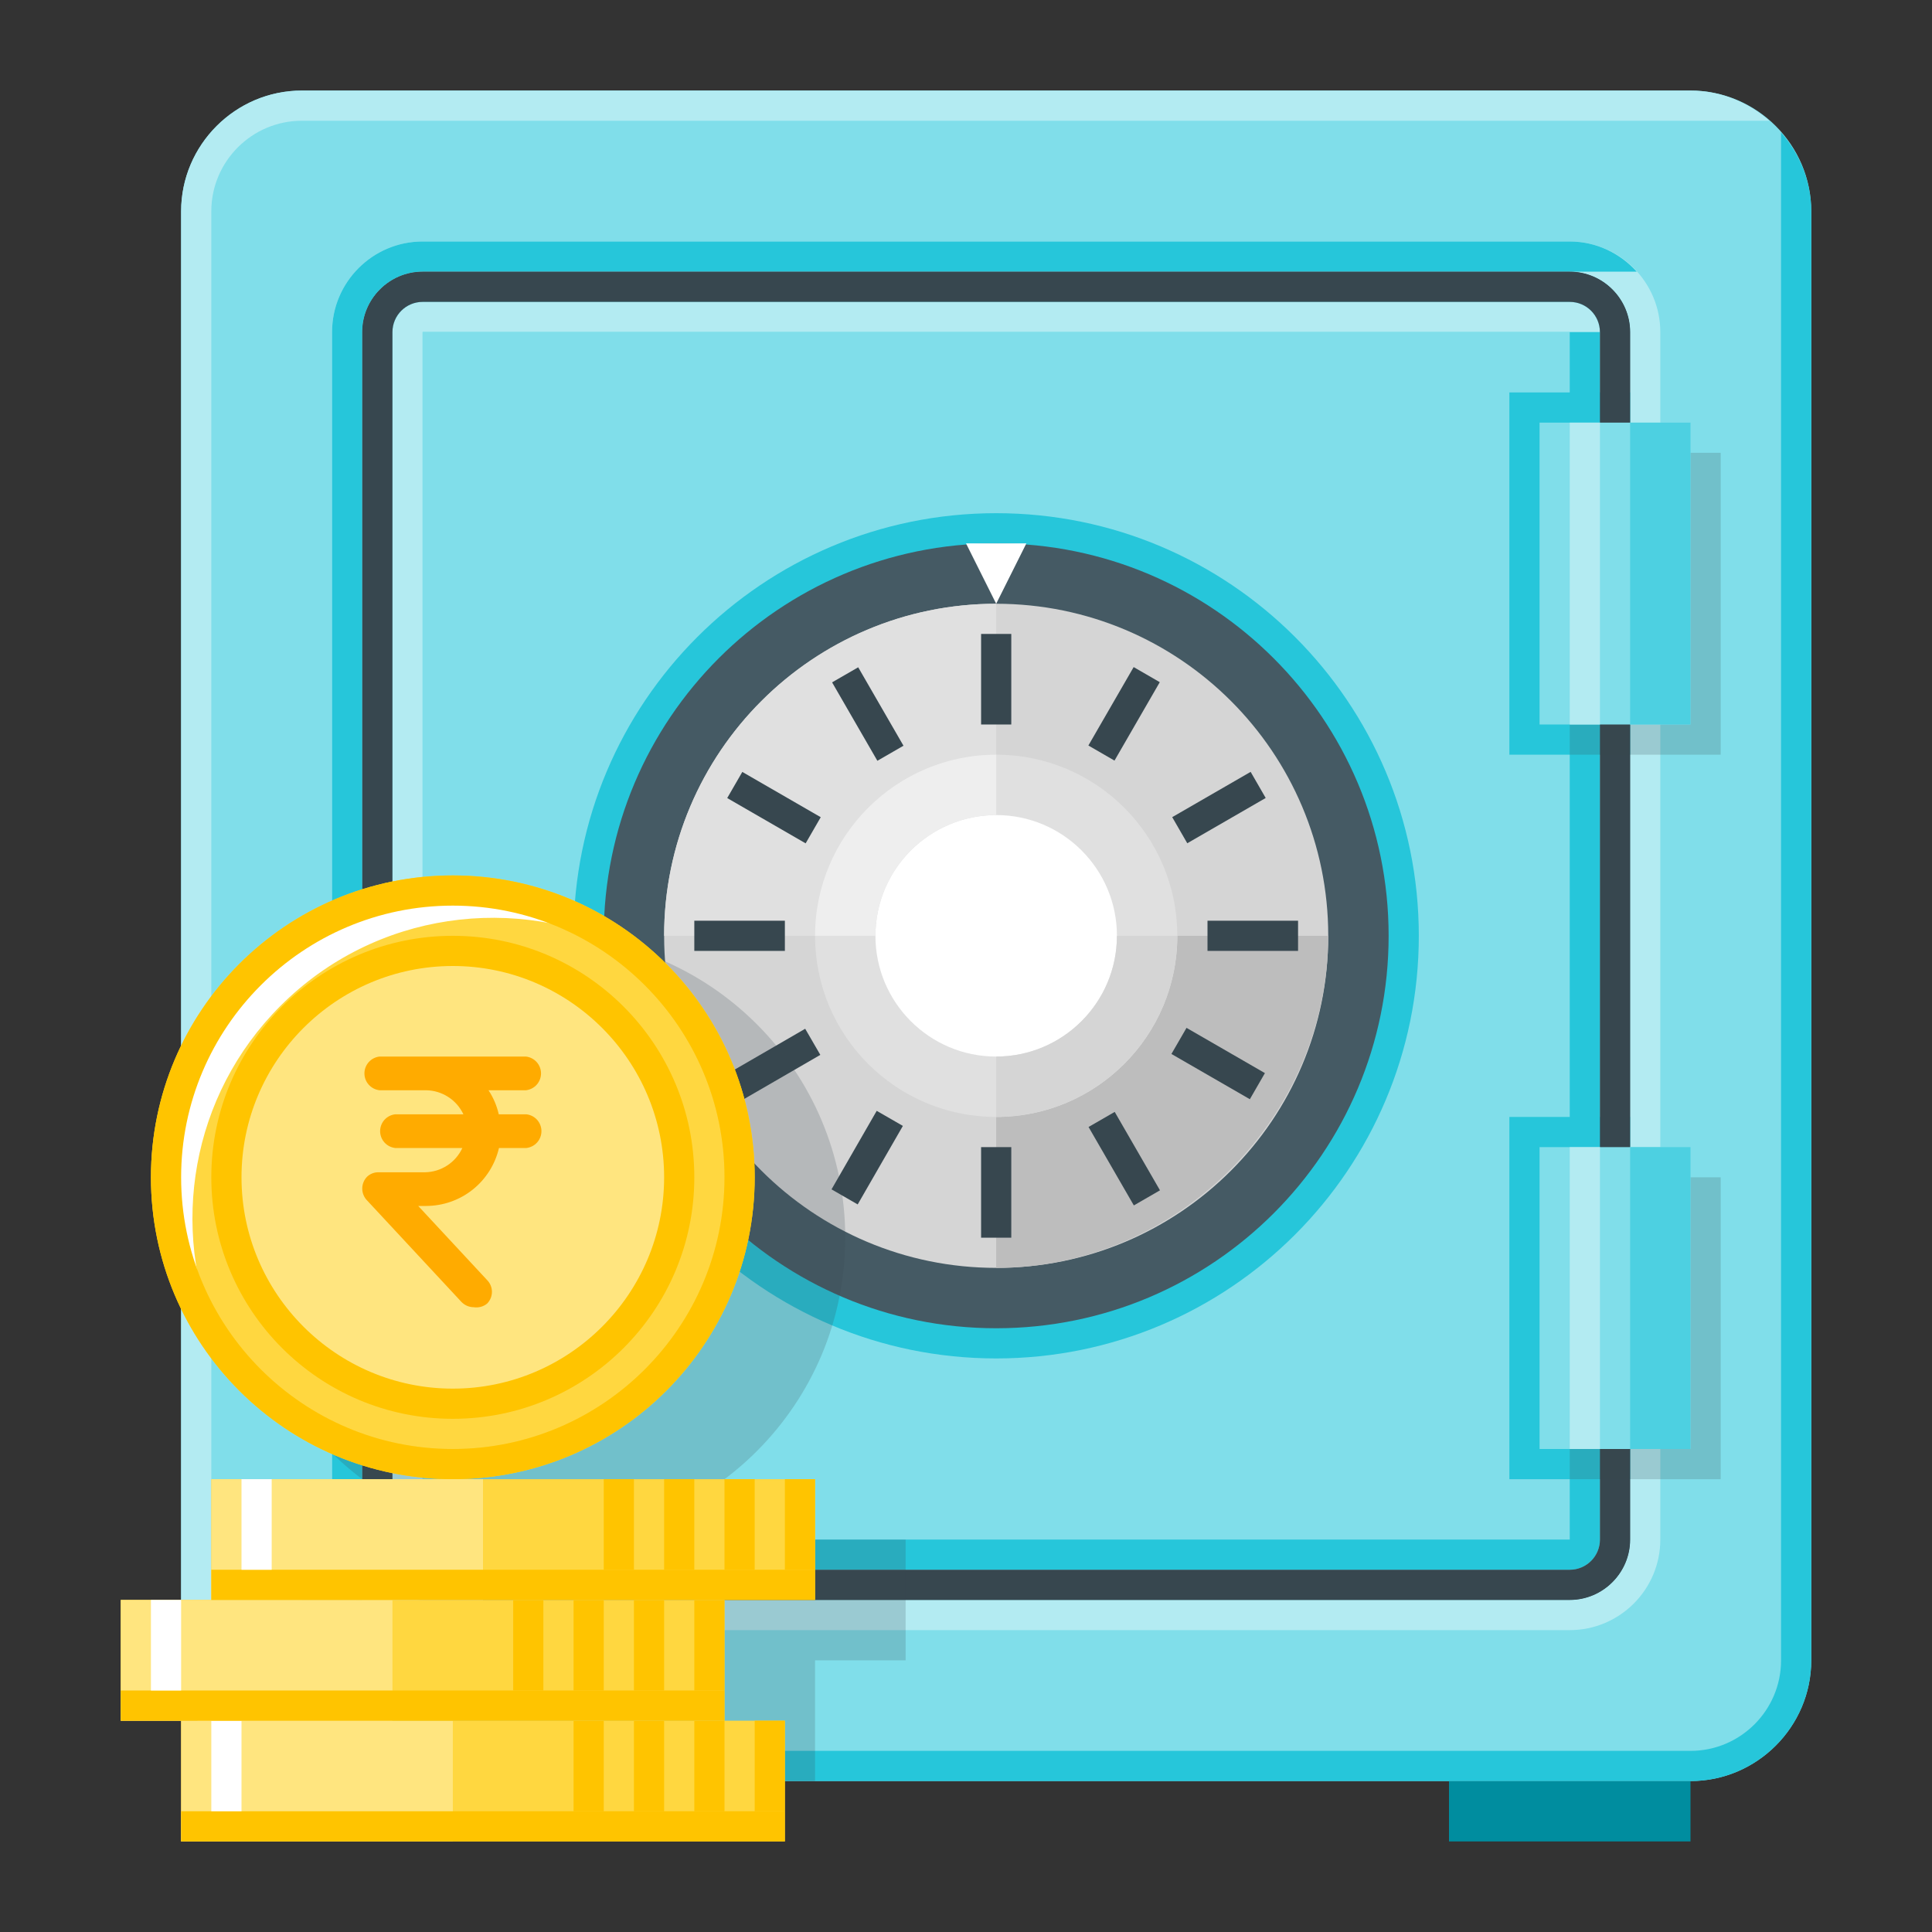 <svg width="64" height="64" viewBox="0 0 64 64" fill="none" xmlns="http://www.w3.org/2000/svg">
<rect x="0" y="0" width="64" height="64" fill="#333333" stroke="none"/>
<path d="M60 55C60 57.2 58.2 59 56 59H10C7.8 59 6 57.2 6 55V7C6 4.8 7.8 3 10 3H56C58.2 3 60 4.8 60 7V55Z" fill="#80DEEA"/>
<path d="M14 52.5C13.173 52.5 12.5 51.827 12.5 51V11C12.5 10.173 13.173 9.5 14 9.5H52C52.827 9.5 53.5 10.173 53.5 11V51C53.5 51.827 52.827 52.5 52 52.5H14Z" fill="#4DD0E1"/>
<path d="M52 10C52.552 10 53 10.448 53 11V51C53 51.552 52.552 52 52 52H14C13.448 52 13 51.552 13 51V11C13 10.448 13.448 10 14 10H52ZM52 9H14C12.9 9 12 9.9 12 11V51C12 52.1 12.9 53 14 53H52C53.1 53 54 52.1 54 51V11C54 9.9 53.1 9 52 9Z" fill="#37474F"/>
<path d="M14 52.5C13.173 52.5 12.5 51.827 12.5 51V11C12.5 10.173 13.173 9.5 14 9.5H52C52.827 9.5 53.5 10.173 53.5 11V51C53.5 51.827 52.827 52.5 52 52.5H14Z" fill="#80DEEA"/>
<path d="M52 11V51H14V11H52ZM52 10H14C13.448 10 13 10.448 13 11V51C13 51.552 13.448 52 14 52H52C52.552 52 53 51.552 53 51V11C53 10.448 52.552 10 52 10Z" fill="#26C6DA"/>
<path d="M33 45C40.732 45 47 38.732 47 31C47 23.268 40.732 17 33 17C25.268 17 19 23.268 19 31C19 38.732 25.268 45 33 45Z" fill="#26C6DA"/>
<path d="M33 44C40.18 44 46 38.18 46 31C46 23.82 40.18 18 33 18C25.82 18 20 23.82 20 31C20 38.18 25.82 44 33 44Z" fill="#455A64"/>
<path d="M33 42C39.075 42 44 37.075 44 31C44 24.925 39.075 20 33 20C26.925 20 22 24.925 22 31C22 37.075 26.925 42 33 42Z" fill="#D5D5D5"/>
<path d="M33 42.001C39 42.001 43.999 37 43.999 31H33V42.001Z" fill="#BDBDBD"/>
<path d="M33 20C26.927 20 22 24.927 22 31H33V20Z" fill="#E0E0E0"/>
<path d="M36.919 25.196L36.054 24.696L37.554 22.098L38.419 22.598L36.919 25.196Z" fill="#37474F"/>
<path d="M28.412 39.898L27.545 39.399L29.042 36.798L29.909 37.297L28.412 39.898Z" fill="#37474F"/>
<path d="M39.33 27.934L38.831 27.069L41.429 25.569L41.928 26.434L39.33 27.934Z" fill="#37474F"/>
<path d="M24.579 36.447L24.078 35.582L26.673 34.079L27.174 34.944L24.579 36.447Z" fill="#37474F"/>
<path d="M40 30.5H43V31.5H40V30.5Z" fill="#37474F"/>
<path d="M23 30.5H26V31.5H23V30.5Z" fill="#37474F"/>
<path d="M38.805 34.914L39.305 34.049L41.902 35.548L41.403 36.413L38.805 34.914Z" fill="#37474F"/>
<path d="M24.09 26.437L24.59 25.571L27.188 27.071L26.688 27.937L24.09 26.437Z" fill="#37474F"/>
<path d="M36.06 37.333L36.926 36.833L38.426 39.431L37.56 39.931L36.06 37.333Z" fill="#37474F"/>
<path d="M27.564 22.604L28.429 22.105L29.929 24.703L29.064 25.202L27.564 22.604Z" fill="#37474F"/>
<path d="M32.5 38H33.5V41H32.5V38Z" fill="#37474F"/>
<path d="M32.5 21H33.5V24H32.5V21Z" fill="#37474F"/>
<path d="M33 37C36.314 37 39 34.314 39 31C39 27.686 36.314 25 33 25C29.686 25 27 27.686 27 31C27 34.314 29.686 37 33 37Z" fill="#E0E0E0"/>
<path d="M33 35C35.209 35 37 33.209 37 31C37 28.791 35.209 27 33 27C30.791 27 29 28.791 29 31C29 33.209 30.791 35 33 35Z" fill="white"/>
<path d="M27 31C27 27.691 29.691 25 33 25V27C30.795 27 29 28.795 29 31H27Z" fill="#EEEEEE"/>
<path d="M33 37V35C35.206 35 37 33.206 37 31H39C39 34.309 36.309 37 33 37Z" fill="#D5D5D5"/>
<path d="M48 59H56V61H48V59Z" fill="#008D9F"/>
<path d="M10 59H18V61H10V59Z" fill="#008D9F"/>
<path d="M33 20L32 18H34L33 20Z" fill="white"/>
<path d="M56 3H10C7.8 3 6 4.8 6 7V55C6 56.002 6.386 56.909 7 57.613V55V43V7C7 5.346 8.346 4 10 4H14H56H58.613C57.909 3.386 57.002 3 56 3Z" fill="#B3EBF2"/>
<path d="M14 51V11H52H53C53 10.448 52.552 10 52 10H14C13.448 10 13 10.448 13 11V51C13 51.552 13.448 52 14 52V51Z" fill="#B3EBF2"/>
<path d="M52 9C53.1 9 54 9.9 54 11V51C54 52.1 53.1 53 52 53H14C12.9 53 12 52.1 12 51V11C12 9.9 12.9 9 14 9H52ZM52 8H14C12.346 8 11 9.346 11 11V51C11 52.654 12.346 54 14 54H52C53.654 54 55 52.654 55 51V11C55 9.346 53.654 8 52 8Z" fill="#B3EBF2"/>
<path d="M52 8H14C12.346 8 11 9.346 11 11V51C11 51.883 11.391 52.67 12 53.22V51V40V11C12 9.9 12.9 9 14 9H15H52H54.22C53.67 8.391 52.883 8 52 8Z" fill="#26C6DA"/>
<path d="M59 4.387V7V55C59 56.654 57.654 58 56 58H7.387C8.091 58.614 8.998 59 10 59H56C58.2 59 60 57.2 60 55V7C60 5.998 59.614 5.091 59 4.387Z" fill="#26C6DA"/>
<path d="M50 37H54V49H50V37Z" fill="#26C6DA"/>
<path d="M50 13H54V25H50V13Z" fill="#26C6DA"/>
<path d="M52 10C52.552 10 53 10.448 53 11V51C53 51.552 52.552 52 52 52H14C13.448 52 13 51.552 13 51V11C13 10.448 13.448 10 14 10H52ZM52 9H14C12.9 9 12 9.9 12 11V51C12 52.1 12.9 53 14 53H52C53.1 53 54 52.1 54 51V11C54 9.9 53.1 9 52 9Z" fill="#37474F"/>
<path opacity="0.2" d="M52 15H57V25H52V15Z" fill="#37474F"/>
<path opacity="0.2" d="M52 39H57V49H52V39Z" fill="#37474F"/>
<path d="M51 14H56V24H51V14Z" fill="#80DEEA"/>
<path d="M51 38H56V48H51V38Z" fill="#80DEEA"/>
<path d="M54 14H56V24H54V14Z" fill="#4DD0E1"/>
<path d="M54 38H56V48H54V38Z" fill="#4DD0E1"/>
<path d="M52 14H53V24H52V14Z" fill="#B3EBF2"/>
<path d="M52 38H53V48H52V38Z" fill="#B3EBF2"/>
<g opacity="0.2">
<path d="M18 51C23.523 51 28 46.523 28 41C28 35.477 23.523 31 18 31C12.477 31 8 35.477 8 41C8 46.523 12.477 51 18 51Z" fill="#37474F"/>
<path d="M10 59H27V55H30V51H18H10V55H7V57.613C7.734 58.455 8.802 59 10 59Z" fill="#37474F"/>
</g>
<path d="M6 57H26V61H6V57Z" fill="#FFD740"/>
<path d="M6 57H15V61H6V57Z" fill="#FFE57F"/>
<path d="M6 60H26V61H6V60Z" fill="#FFC400"/>
<path d="M7 57H8V60H7V57Z" fill="white"/>
<path d="M19 57H20V60H19V57Z" fill="#FFC400"/>
<path d="M21 57H22V60H21V57Z" fill="#FFC400"/>
<path d="M23 57H24V60H23V57Z" fill="#FFC400"/>
<path d="M25 57H26V60H25V57Z" fill="#FFC400"/>
<path d="M4 53H24V57H4V53Z" fill="#FFD740"/>
<path d="M4 53H13V57H4V53Z" fill="#FFE57F"/>
<path d="M4 56H24V57H4V56Z" fill="#FFC400"/>
<path d="M5 53H6V56H5V53Z" fill="white"/>
<path d="M17 53H18V56H17V53Z" fill="#FFC400"/>
<path d="M19 53H20V56H19V53Z" fill="#FFC400"/>
<path d="M21 53H22V56H21V53Z" fill="#FFC400"/>
<path d="M23 53H24V56H23V53Z" fill="#FFC400"/>
<path d="M8.229 45.695C4.526 41.991 4.526 35.965 8.229 32.26C11.933 28.556 17.96 28.556 21.665 32.26C25.37 35.964 25.369 41.99 21.665 45.695C17.961 49.4 11.933 49.399 8.229 45.695Z" fill="#FFD740"/>
<path d="M9.64 44.284C6.716 41.357 6.716 36.597 9.64 33.672C12.567 30.746 17.328 30.746 20.253 33.672C23.178 36.598 23.178 41.358 20.253 44.284C17.327 47.209 12.566 47.209 9.64 44.284Z" fill="#FFE57F"/>
<path d="M15 30C19.963 30 24 34.037 24 39C24 43.963 19.963 48 15 48C10.037 48 6 43.963 6 39C6 34.037 10.037 30 15 30ZM15 29C9.477 29 5 33.478 5 39C5 44.522 9.477 49 15 49C20.523 49 25 44.522 25 39C25 33.478 20.523 29 15 29Z" fill="#FDD835"/>
<path d="M7.189 44.327C5.622 40.68 6.313 36.299 9.29 33.321C12.422 30.188 17.109 29.584 20.858 31.48C20.857 31.374 20.858 31.267 20.866 31.161C17.013 28.802 11.916 29.28 8.582 32.614C5.399 35.797 4.812 40.593 6.819 44.373C6.941 44.353 7.064 44.336 7.189 44.327Z" fill="white"/>
<path d="M15 46.5C10.864 46.5 7.5 43.136 7.5 39C7.5 34.864 10.864 31.5 15 31.5C19.136 31.5 22.5 34.864 22.5 39C22.5 43.136 19.136 46.5 15 46.5Z" fill="#FFE57F"/>
<path d="M15 32C18.859 32 22 35.141 22 39C22 42.859 18.859 46 15 46C11.141 46 8 42.859 8 39C8 35.141 11.141 32 15 32ZM15 31C10.582 31 7 34.584 7 39C7 43.416 10.582 47 15 47C19.418 47 23 43.416 23 39C23 34.584 19.418 31 15 31Z" fill="#FFC400"/>
<path d="M15.69 43.303C15.614 43.303 15.537 43.286 15.467 43.255C15.397 43.224 15.334 43.179 15.281 43.123L12.162 39.768C12.058 39.663 12 39.521 12 39.373C12 39.225 12.058 39.083 12.162 38.978C12.264 38.883 12.398 38.831 12.537 38.833H14.082C14.343 38.828 14.597 38.75 14.815 38.608C15.033 38.466 15.207 38.265 15.316 38.029H13.091C12.954 38.013 12.827 37.948 12.735 37.845C12.643 37.742 12.592 37.609 12.592 37.471C12.592 37.333 12.643 37.2 12.735 37.096C12.827 36.994 12.954 36.928 13.091 36.913H15.351C15.24 36.678 15.066 36.478 14.848 36.338C14.63 36.197 14.377 36.12 14.117 36.116H12.571C12.434 36.1 12.307 36.035 12.215 35.932C12.123 35.829 12.072 35.696 12.072 35.558C12.072 35.42 12.123 35.287 12.215 35.184C12.307 35.081 12.434 35.015 12.571 35H17.423C17.56 35.015 17.687 35.081 17.779 35.184C17.871 35.287 17.922 35.42 17.922 35.558C17.922 35.696 17.871 35.829 17.779 35.932C17.687 36.035 17.56 36.1 17.423 36.116H16.182C16.343 36.359 16.458 36.629 16.522 36.913H17.437C17.574 36.928 17.701 36.994 17.793 37.096C17.885 37.2 17.936 37.333 17.936 37.471C17.936 37.609 17.885 37.742 17.793 37.845C17.701 37.948 17.574 38.013 17.437 38.029H16.529C16.402 38.574 16.095 39.06 15.657 39.409C15.22 39.757 14.677 39.947 14.117 39.949H13.854L16.134 42.402C16.238 42.506 16.296 42.647 16.296 42.794C16.296 42.941 16.238 43.081 16.134 43.185C16.072 43.235 16.001 43.271 15.925 43.291C15.848 43.311 15.768 43.315 15.69 43.303Z" fill="#FFAB00"/>
<path d="M15 30C19.963 30 24 34.037 24 39C24 43.963 19.963 48 15 48C10.037 48 6 43.963 6 39C6 34.037 10.037 30 15 30ZM15 29C9.477 29 5 33.478 5 39C5 44.522 9.477 49 15 49C20.523 49 25 44.522 25 39C25 33.478 20.523 29 15 29Z" fill="#FFC400"/>
<path d="M7 49H27V53H7V49Z" fill="#FFD740"/>
<path d="M7 49H16V53H7V49Z" fill="#FFE57F"/>
<path d="M7 52H27V53H7V52Z" fill="#FFC400"/>
<path d="M8 49H9V52H8V49Z" fill="white"/>
<path d="M20 49H21V52H20V49Z" fill="#FFC400"/>
<path d="M22 49H23V52H22V49Z" fill="#FFC400"/>
<path d="M24 49H25V52H24V49Z" fill="#FFC400"/>
<path d="M26 49H27V52H26V49Z" fill="#FFC400"/>
</svg>
